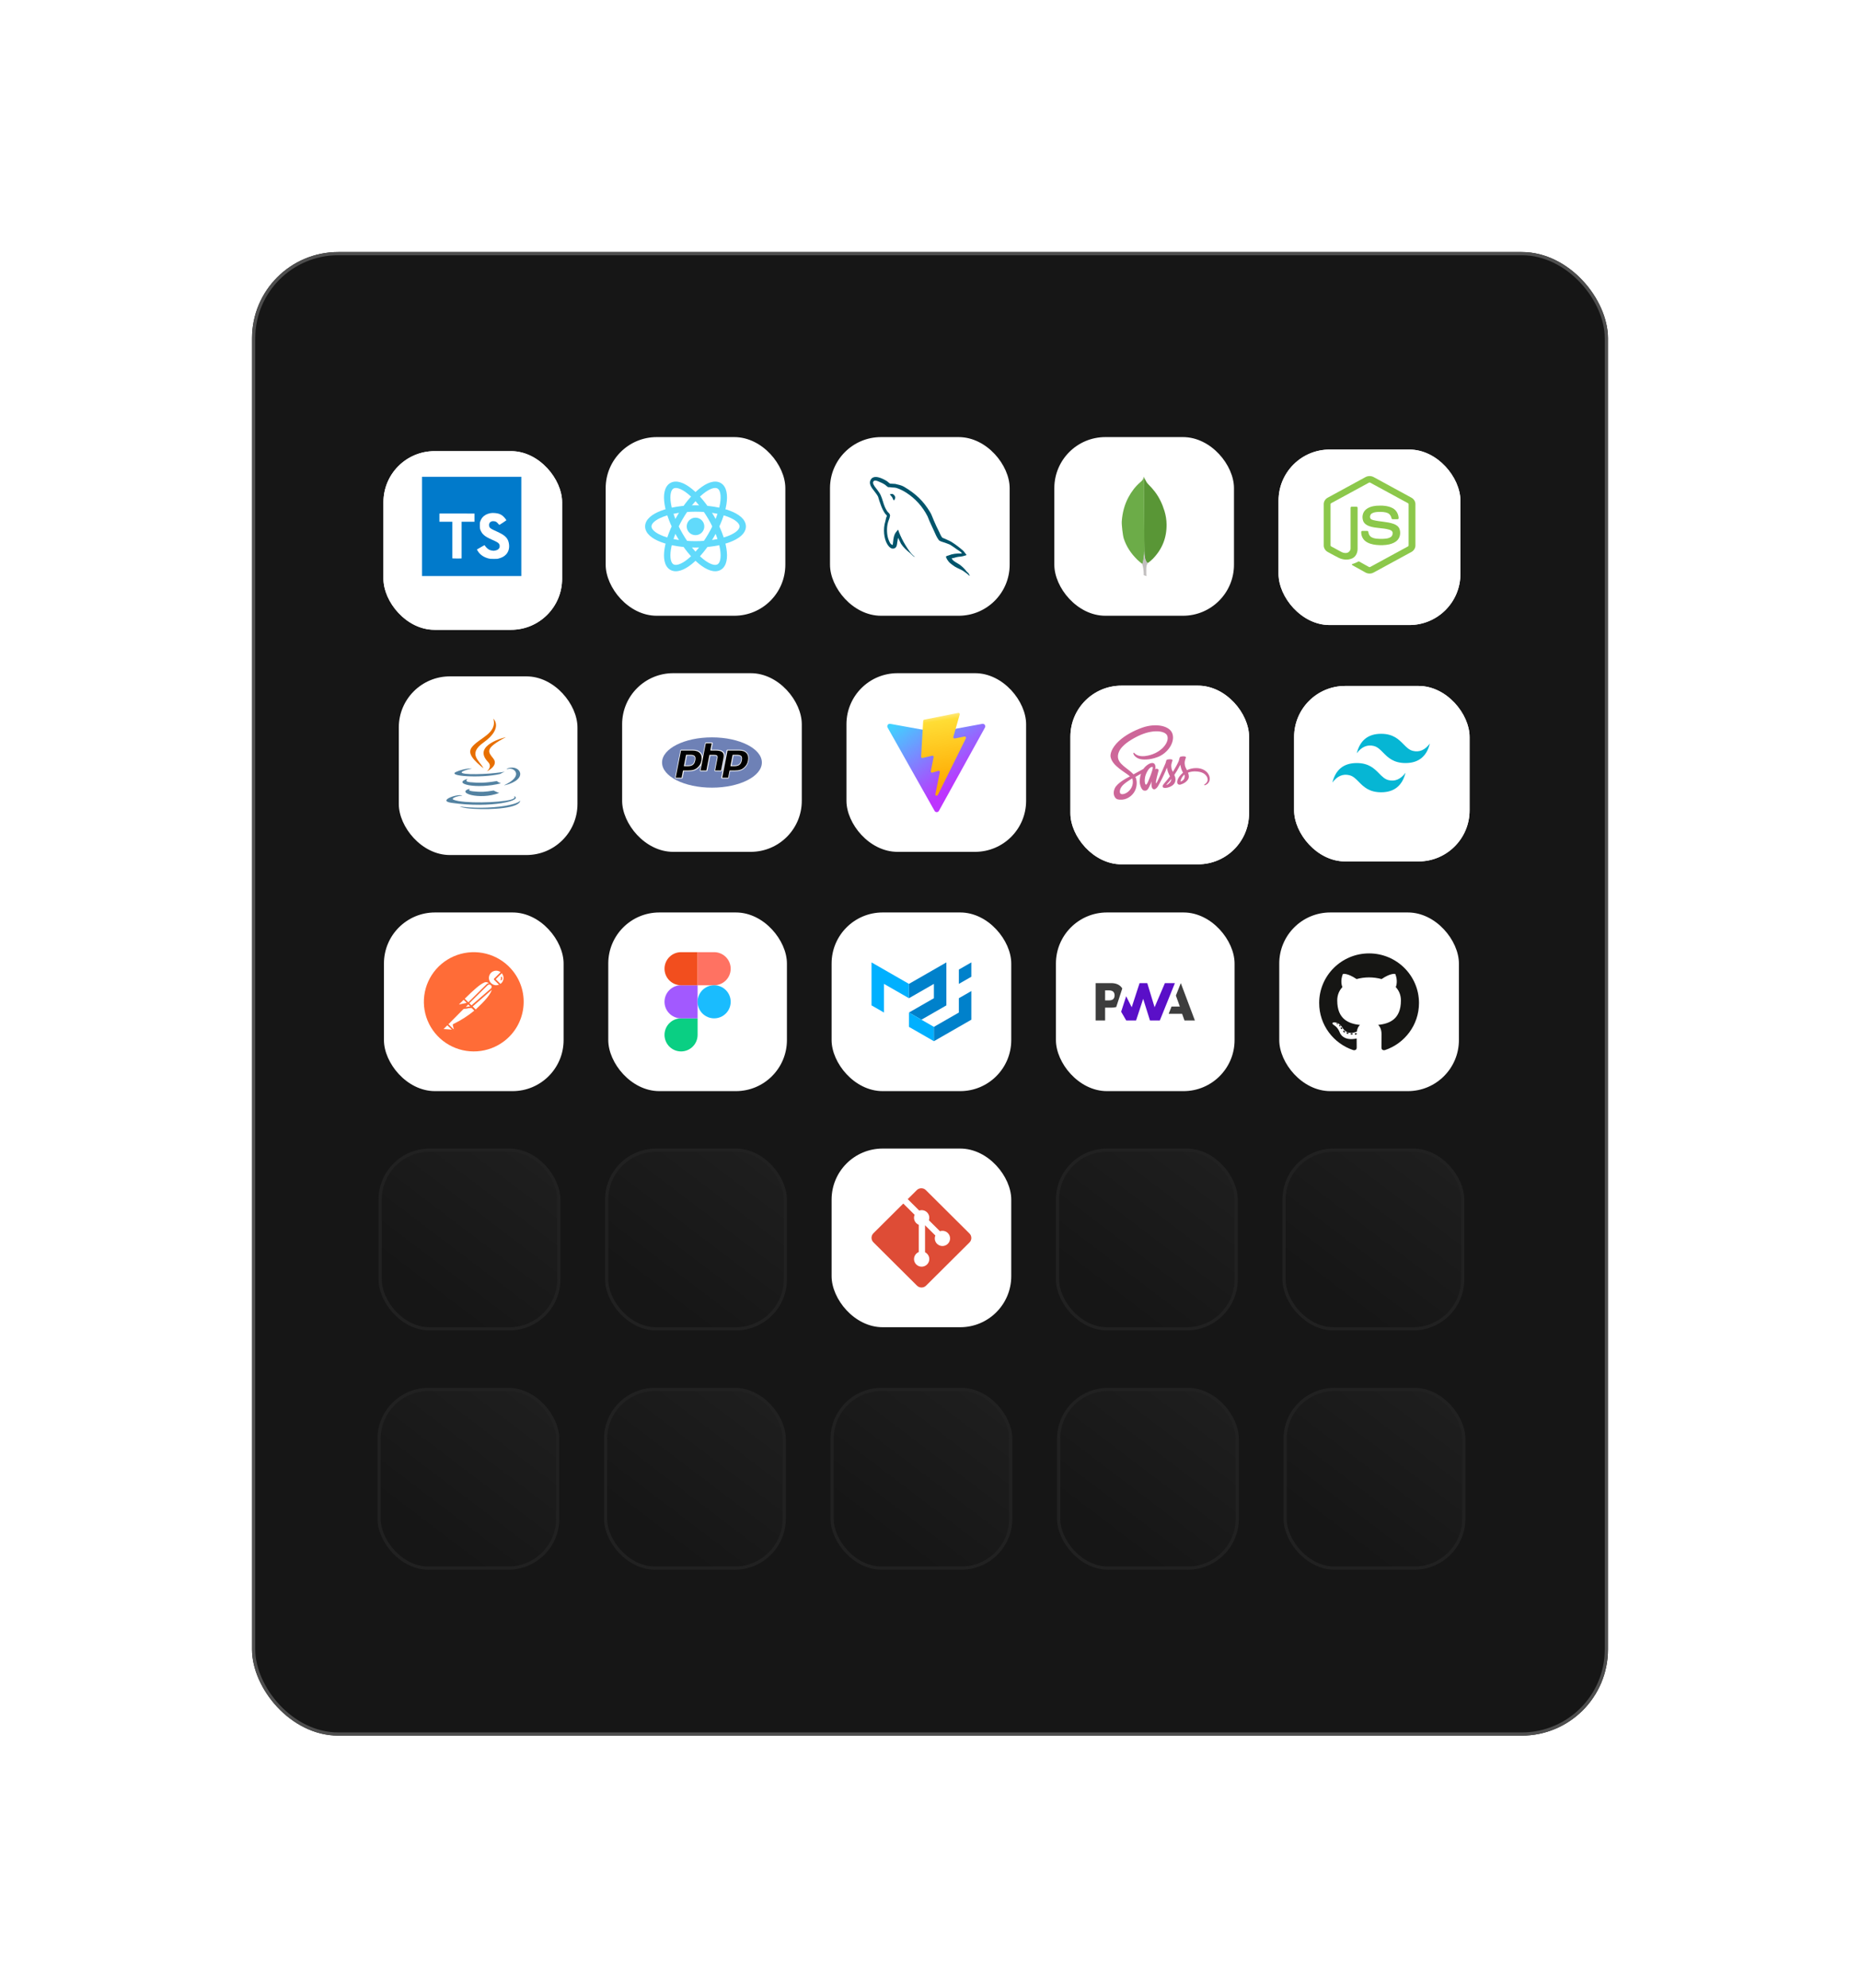 <svg width="583" height="623" viewBox="0 0 583 623" fill="none" xmlns="http://www.w3.org/2000/svg">
<g filter="url(#filter0_d_27_648)">
<rect x="79" y="75" width="425" height="465" rx="27" fill="#161616"/>
<rect x="79.5" y="75.5" width="424" height="464" rx="26.5" stroke="#4E4E4E"/>
</g>
<g filter="url(#filter1_d_27_648)">
<rect x="120.187" y="137.406" width="56" height="56" rx="16" fill="white"/>
<rect x="120.687" y="137.906" width="55" height="55" rx="15.5" stroke="white"/>
</g>
<path d="M132.288 149.444H163.399V180.555H132.288V149.444Z" fill="#017ACB"/>
<path d="M147.226 160.965H148.719V163.542H144.684V175.004L144.577 175.033C144.431 175.072 142.511 175.072 142.098 175.028L141.767 174.999V163.542H137.732V160.965L139.011 160.951C139.711 160.941 141.51 160.941 143.007 160.951C144.504 160.96 146.4 160.965 147.226 160.965ZM158.616 173.789C158.023 174.416 157.386 174.766 156.326 175.053C155.864 175.179 155.787 175.184 154.746 175.179C153.706 175.174 153.623 175.174 153.118 175.043C151.81 174.708 150.755 174.051 150.036 173.123C149.832 172.86 149.496 172.316 149.496 172.248C149.496 172.228 149.545 172.185 149.608 172.155C149.671 172.126 149.803 172.044 149.91 171.98C150.017 171.917 150.211 171.801 150.342 171.733C150.473 171.665 150.853 171.441 151.183 171.242C151.514 171.042 151.815 170.882 151.849 170.882C151.883 170.882 151.946 170.95 151.995 171.033C152.287 171.524 152.967 172.151 153.448 172.365C153.745 172.491 154.401 172.632 154.717 172.632C155.009 172.632 155.544 172.505 155.83 172.374C156.137 172.233 156.292 172.092 156.477 171.81C156.603 171.611 156.618 171.558 156.613 171.178C156.613 170.828 156.594 170.731 156.496 170.571C156.224 170.124 155.855 169.89 154.358 169.229C152.812 168.544 152.117 168.135 151.553 167.586C151.135 167.178 151.052 167.066 150.789 166.555C150.449 165.899 150.405 165.685 150.401 164.708C150.396 164.023 150.41 163.799 150.483 163.566C150.585 163.216 150.916 162.54 151.067 162.37C151.378 162.005 151.489 161.894 151.708 161.714C152.369 161.169 153.4 160.81 154.387 160.776C154.498 160.776 154.868 160.795 155.213 160.819C156.205 160.902 156.88 161.145 157.532 161.665C158.023 162.054 158.767 162.968 158.694 163.09C158.645 163.162 156.705 164.455 156.579 164.494C156.501 164.519 156.448 164.49 156.341 164.363C155.68 163.571 155.412 163.401 154.771 163.362C154.314 163.333 154.071 163.386 153.764 163.59C153.444 163.804 153.288 164.13 153.288 164.582C153.293 165.243 153.546 165.554 154.479 166.016C155.082 166.312 155.597 166.555 155.636 166.555C155.694 166.555 156.944 167.178 157.269 167.372C158.786 168.262 159.403 169.176 159.564 170.751C159.68 171.937 159.345 173.021 158.616 173.789Z" fill="white"/>
<rect x="189.844" y="137" width="56.313" height="56" rx="16" fill="white"/>
<path d="M218 167.743C219.523 167.743 220.758 166.515 220.758 165C220.758 163.485 219.523 162.257 218 162.257C216.477 162.257 215.242 163.485 215.242 165C215.242 166.515 216.477 167.743 218 167.743Z" fill="#61DAFB"/>
<path fill-rule="evenodd" clip-rule="evenodd" d="M205.031 163.557C204.406 164.118 204.2 164.608 204.2 165C204.2 165.392 204.406 165.882 205.031 166.443C205.656 167.004 206.617 167.555 207.89 168.039C210.428 169.003 214.002 169.62 218 169.62C221.997 169.62 225.572 169.003 228.11 168.039C229.383 167.555 230.344 167.004 230.969 166.443C231.594 165.882 231.8 165.392 231.8 165C231.8 164.608 231.594 164.118 230.969 163.557C230.344 162.996 229.383 162.445 228.11 161.961C225.572 160.998 221.997 160.381 218 160.381C214.002 160.381 210.428 160.998 207.89 161.961C206.617 162.445 205.656 162.996 205.031 163.557ZM207.18 160.092C209.998 159.022 213.824 158.381 218 158.381C222.176 158.381 226.002 159.022 228.82 160.092C230.226 160.625 231.432 161.285 232.305 162.069C233.177 162.852 233.8 163.84 233.8 165C233.8 166.16 233.177 167.148 232.305 167.932C231.432 168.715 230.226 169.375 228.82 169.908C226.002 170.979 222.176 171.62 218 171.62C213.824 171.62 209.998 170.979 207.18 169.908C205.774 169.375 204.568 168.715 203.695 167.932C202.823 167.148 202.2 166.16 202.2 165C202.2 163.84 202.823 162.852 203.695 162.069C204.568 161.285 205.774 160.625 207.18 160.092Z" fill="#61DAFB"/>
<path fill-rule="evenodd" clip-rule="evenodd" d="M212.78 153.112C211.98 152.854 211.448 152.921 211.102 153.119C210.756 153.318 210.433 153.742 210.257 154.561C210.081 155.379 210.081 156.482 210.296 157.818C210.726 160.485 211.975 163.87 213.973 167.312C215.972 170.754 218.295 173.522 220.402 175.225C221.459 176.079 222.419 176.631 223.219 176.888C224.02 177.146 224.552 177.08 224.898 176.881C225.244 176.683 225.567 176.258 225.743 175.439C225.919 174.621 225.919 173.519 225.703 172.182C225.274 169.515 224.025 166.13 222.027 162.688C220.028 159.247 217.705 156.478 215.597 154.775C214.541 153.921 213.581 153.369 212.78 153.112ZM216.858 153.226C219.2 155.119 221.672 158.095 223.761 161.692C225.85 165.29 227.205 168.907 227.682 171.87C227.92 173.348 227.949 174.718 227.703 175.862C227.457 177.006 226.908 178.033 225.902 178.611C224.896 179.188 223.727 179.148 222.607 178.787C221.488 178.427 220.31 177.718 219.142 176.774C216.8 174.881 214.328 171.905 212.239 168.308C210.15 164.71 208.795 161.093 208.318 158.13C208.079 156.652 208.051 155.282 208.297 154.138C208.543 152.994 209.092 151.967 210.098 151.389C211.104 150.812 212.273 150.853 213.392 151.213C214.512 151.573 215.69 152.282 216.858 153.226Z" fill="#61DAFB"/>
<path fill-rule="evenodd" clip-rule="evenodd" d="M225.743 154.561C225.567 153.742 225.244 153.318 224.898 153.119C224.552 152.92 224.02 152.854 223.219 153.112C222.419 153.369 221.459 153.921 220.402 154.775C218.295 156.478 215.972 159.247 213.973 162.688C211.975 166.13 210.726 169.515 210.296 172.182C210.081 173.519 210.081 174.621 210.257 175.439C210.433 176.258 210.756 176.683 211.102 176.881C211.448 177.08 211.98 177.146 212.78 176.888C213.581 176.631 214.541 176.079 215.597 175.225C217.705 173.522 220.028 170.753 222.027 167.312C224.025 163.87 225.274 160.485 225.703 157.818C225.919 156.482 225.919 155.379 225.743 154.561ZM227.682 158.13C227.205 161.093 225.85 164.71 223.761 168.308C221.672 171.905 219.2 174.881 216.858 176.774C215.69 177.718 214.512 178.427 213.392 178.787C212.273 179.147 211.104 179.188 210.098 178.611C209.092 178.033 208.543 177.006 208.297 175.862C208.051 174.718 208.079 173.348 208.318 171.87C208.795 168.907 210.15 165.29 212.239 161.692C214.328 158.095 216.8 155.119 219.142 153.226C220.31 152.282 221.488 151.573 222.607 151.213C223.727 150.853 224.896 150.812 225.902 151.389C226.908 151.967 227.457 152.994 227.703 154.138C227.949 155.282 227.92 156.652 227.682 158.13Z" fill="#61DAFB"/>
<rect x="260.156" y="137" width="56.313" height="56" rx="16" fill="white"/>
<path d="M301.487 173.476C299.785 173.434 298.466 173.605 297.359 174.078C297.04 174.207 296.529 174.207 296.487 174.615C296.657 174.787 296.678 175.066 296.827 175.302C297.083 175.732 297.529 176.312 297.934 176.613C298.38 176.956 298.827 177.3 299.295 177.6C300.125 178.116 301.062 178.417 301.87 178.932C302.338 179.233 302.806 179.619 303.274 179.942C303.508 180.113 303.657 180.393 303.955 180.5V180.436C303.806 180.242 303.764 179.963 303.615 179.748C303.402 179.533 303.189 179.34 302.976 179.125C302.359 178.288 301.593 177.557 300.764 176.956C300.083 176.484 298.593 175.839 298.317 175.044C298.317 175.044 298.295 175.023 298.274 175.002C298.742 174.959 299.295 174.787 299.742 174.658C300.466 174.464 301.125 174.508 301.87 174.314C302.21 174.228 302.551 174.121 302.891 174.013V173.82C302.509 173.434 302.232 172.918 301.828 172.553C300.742 171.608 299.551 170.684 298.317 169.911C297.657 169.481 296.806 169.202 296.104 168.837C295.849 168.708 295.423 168.644 295.274 168.429C294.891 167.957 294.678 167.334 294.402 166.775C293.785 165.594 293.189 164.284 292.657 163.038C292.274 162.2 292.04 161.363 291.572 160.589C289.38 156.938 286.997 154.726 283.337 152.556C282.55 152.105 281.614 151.912 280.614 151.676C280.082 151.654 279.55 151.611 279.018 151.59C278.677 151.439 278.337 151.031 278.039 150.838C276.826 150.065 273.698 148.39 272.805 150.602C272.23 151.998 273.656 153.372 274.145 154.081C274.507 154.575 274.975 155.134 275.23 155.692C275.379 156.057 275.422 156.444 275.571 156.831C275.911 157.775 276.23 158.828 276.677 159.709C276.911 160.16 277.167 160.632 277.465 161.04C277.635 161.277 277.933 161.384 277.997 161.771C277.699 162.2 277.677 162.845 277.507 163.382C276.741 165.809 277.039 168.816 278.124 170.598C278.464 171.135 279.273 172.317 280.358 171.866C281.316 171.479 281.103 170.255 281.379 169.181C281.444 168.923 281.401 168.751 281.529 168.579V168.622C281.826 169.224 282.124 169.804 282.401 170.405C283.061 171.457 284.209 172.553 285.167 173.283C285.678 173.67 286.082 174.336 286.72 174.572V174.507H286.678C286.55 174.314 286.358 174.228 286.188 174.078C285.805 173.691 285.38 173.219 285.082 172.789C284.188 171.586 283.401 170.255 282.699 168.88C282.358 168.214 282.06 167.484 281.784 166.818C281.656 166.56 281.656 166.174 281.443 166.045C281.124 166.517 280.656 166.926 280.422 167.505C280.018 168.429 279.975 169.567 279.826 170.749C279.741 170.77 279.784 170.749 279.741 170.792C279.06 170.62 278.826 169.911 278.571 169.31C277.932 167.785 277.826 165.336 278.379 163.575C278.528 163.124 279.167 161.706 278.911 161.277C278.784 160.869 278.358 160.632 278.124 160.31C277.848 159.902 277.55 159.387 277.358 158.936C276.847 157.733 276.592 156.401 276.039 155.198C275.784 154.64 275.337 154.06 274.975 153.544C274.571 152.965 274.124 152.556 273.805 151.869C273.698 151.633 273.549 151.246 273.72 150.988C273.762 150.817 273.847 150.752 274.017 150.709C274.294 150.473 275.082 150.774 275.358 150.903C276.145 151.225 276.805 151.525 277.465 151.976C277.762 152.191 278.082 152.599 278.464 152.707H278.911C279.592 152.857 280.358 152.75 280.997 152.943C282.124 153.308 283.146 153.845 284.061 154.425C286.848 156.208 289.146 158.742 290.699 161.771C290.955 162.264 291.061 162.716 291.295 163.231C291.742 164.284 292.295 165.358 292.742 166.389C293.189 167.398 293.614 168.429 294.253 169.267C294.572 169.718 295.848 169.954 296.423 170.19C296.848 170.384 297.508 170.556 297.891 170.792C298.615 171.243 299.338 171.758 300.019 172.252C300.359 172.51 301.423 173.047 301.487 173.476Z" fill="#00546B"/>
<path d="M279.784 154.812C279.422 154.812 279.167 154.855 278.911 154.919V154.962H278.954C279.124 155.306 279.422 155.542 279.635 155.843C279.805 156.186 279.954 156.53 280.124 156.874C280.145 156.852 280.167 156.831 280.167 156.831C280.465 156.616 280.613 156.272 280.613 155.757C280.486 155.606 280.465 155.456 280.358 155.306C280.231 155.091 279.954 154.983 279.784 154.812Z" fill="#00546B"/>
<rect x="330.469" y="137" width="56.313" height="56" rx="16" fill="white"/>
<path d="M358.528 149.529L359.363 151.089C359.55 151.376 359.754 151.631 359.993 151.868C360.695 152.558 361.35 153.294 361.952 154.071C363.367 155.918 364.321 157.97 365.002 160.188C365.411 161.543 365.633 162.933 365.65 164.339C365.718 168.542 364.269 172.15 361.348 175.149C360.873 175.625 360.36 176.061 359.813 176.454C359.524 176.454 359.387 176.233 359.268 176.03C359.051 175.653 358.906 175.24 358.842 174.81C358.739 174.302 358.672 173.793 358.705 173.268V173.031C358.681 172.98 358.426 149.649 358.528 149.529Z" fill="#599636"/>
<path d="M358.528 149.478C358.494 149.41 358.459 149.461 358.425 149.494C358.442 149.835 358.323 150.138 358.136 150.428C357.931 150.715 357.659 150.936 357.386 151.173C355.871 152.478 354.678 154.054 353.723 155.816C352.452 158.188 351.797 160.73 351.611 163.407C351.526 164.372 351.918 167.779 352.224 168.761C353.059 171.371 354.559 173.557 356.501 175.455C356.978 175.912 357.489 176.335 358.017 176.743C358.17 176.743 358.187 176.607 358.222 176.506C358.289 176.289 358.34 176.068 358.375 175.844L358.717 173.303L358.528 149.478Z" fill="#6CAC48"/>
<path d="M359.363 177.486C359.397 177.098 359.585 176.775 359.789 176.453C359.584 176.368 359.431 176.2 359.312 176.013C359.209 175.835 359.124 175.648 359.058 175.454C358.819 174.742 358.768 173.995 358.7 173.268V172.828C358.615 172.896 358.597 173.471 358.597 173.557C358.547 174.326 358.445 175.09 358.29 175.844C358.239 176.15 358.205 176.454 358.016 176.725C358.016 176.759 358.016 176.793 358.033 176.844C358.34 177.742 358.424 178.657 358.476 179.589V179.929C358.476 180.336 358.459 180.25 358.799 180.386C358.935 180.437 359.088 180.454 359.225 180.555C359.327 180.555 359.344 180.471 359.344 180.403L359.293 179.844V178.285C359.277 178.012 359.327 177.742 359.362 177.487L359.363 177.486Z" fill="#C2BFBF"/>
<g filter="url(#filter2_d_27_648)">
<rect x="400.749" y="136.909" width="57" height="55" rx="16" fill="white"/>
<rect x="401.249" y="137.409" width="56" height="54" rx="15.5" stroke="white"/>
</g>
<path d="M427.986 149.548C428.771 149.114 429.793 149.113 430.578 149.548C434.525 151.7 438.473 153.849 442.419 156.002C443.161 156.405 443.658 157.202 443.65 158.027V170.974C443.656 171.833 443.11 172.65 442.327 173.044C438.393 175.184 434.461 177.327 430.528 179.467C429.727 179.909 428.684 179.875 427.907 179.396C426.728 178.737 425.546 178.08 424.367 177.421C424.126 177.282 423.854 177.172 423.684 176.947C423.835 176.751 424.104 176.727 424.322 176.641C424.814 176.49 425.267 176.248 425.719 176.012C425.833 175.937 425.973 175.966 426.082 176.033C427.091 176.591 428.09 177.165 429.102 177.718C429.318 177.838 429.537 177.679 429.721 177.579C433.582 175.474 437.447 173.377 441.306 171.271C441.449 171.205 441.528 171.058 441.517 170.907C441.519 166.636 441.517 162.365 441.518 158.094C441.534 157.922 441.432 157.765 441.271 157.694C437.351 155.564 433.433 153.431 429.513 151.3C429.445 151.255 429.365 151.231 429.282 151.231C429.2 151.23 429.119 151.254 429.051 151.299C425.132 153.431 421.214 155.566 417.295 157.696C417.135 157.767 417.027 157.922 417.046 158.094C417.047 162.365 417.046 166.636 417.046 170.908C417.039 170.981 417.056 171.055 417.094 171.12C417.132 171.184 417.19 171.235 417.259 171.267C418.305 171.839 419.353 172.408 420.399 172.978C420.989 173.284 421.713 173.466 422.362 173.232C422.936 173.033 423.338 172.469 423.327 171.881C423.332 167.636 423.324 163.389 423.331 159.144C423.316 158.955 423.502 158.8 423.692 158.817C424.194 158.814 424.697 158.811 425.2 158.819C425.41 158.814 425.554 159.017 425.528 159.207C425.526 163.48 425.533 167.753 425.525 172.025C425.526 173.164 425.041 174.403 423.95 174.96C422.605 175.633 420.943 175.49 419.614 174.845C418.464 174.292 417.366 173.638 416.237 173.044C415.451 172.652 414.909 171.833 414.914 170.974V158.027C414.906 157.185 415.422 156.374 416.187 155.976C420.121 153.834 424.053 151.691 427.986 149.548Z" fill="#8CC84B"/>
<path d="M431.417 158.516C433.132 158.41 434.969 158.453 436.512 159.269C437.708 159.893 438.37 161.205 438.391 162.486C438.358 162.659 438.171 162.754 438 162.742C437.502 162.742 437.004 162.749 436.506 162.739C436.295 162.747 436.173 162.559 436.146 162.379C436.003 161.766 435.657 161.159 435.059 160.863C434.141 160.42 433.076 160.442 432.075 160.451C431.345 160.489 430.559 160.55 429.94 160.964C429.465 161.279 429.32 161.913 429.49 162.423C429.65 162.79 430.088 162.908 430.447 163.017C432.515 163.539 434.705 163.487 436.733 164.173C437.573 164.453 438.394 164.997 438.681 165.846C439.057 166.982 438.892 168.341 438.054 169.254C437.374 170.005 436.384 170.414 435.397 170.636C434.083 170.918 432.72 170.925 431.386 170.8C430.132 170.662 428.827 170.344 427.858 169.519C427.03 168.826 426.626 167.745 426.666 166.701C426.676 166.525 426.857 166.402 427.032 166.417C427.533 166.413 428.035 166.411 428.536 166.417C428.736 166.403 428.884 166.57 428.895 166.753C428.987 167.337 429.215 167.95 429.743 168.296C430.761 168.93 432.039 168.887 433.206 168.904C434.172 168.863 435.257 168.85 436.045 168.234C436.461 167.883 436.585 167.295 436.472 166.789C436.35 166.361 435.887 166.162 435.49 166.032C433.449 165.409 431.234 165.635 429.213 164.931C428.392 164.651 427.599 164.122 427.284 163.309C426.844 162.158 427.045 160.734 427.971 159.852C428.874 158.975 430.178 158.637 431.417 158.516V158.516Z" fill="#8CC84B"/>
<rect x="125" y="212" width="56" height="56" rx="16" fill="white"/>
<path d="M147.378 247.184C147.378 247.184 146.178 247.814 148.232 248.027C150.72 248.283 151.991 248.247 154.732 247.778C154.732 247.778 155.453 248.186 156.46 248.54C150.314 250.919 142.551 248.402 147.378 247.184ZM146.627 244.079C146.627 244.079 145.282 244.979 147.337 245.171C149.994 245.418 152.093 245.439 155.724 244.807C155.724 244.807 156.226 245.267 157.016 245.518C149.586 247.481 141.309 245.673 146.627 244.079Z" fill="#5382A1"/>
<path d="M152.958 238.813C154.472 240.387 152.56 241.805 152.56 241.805C152.56 241.805 156.405 240.012 154.639 237.767C152.99 235.673 151.725 234.633 158.572 231.046C158.572 231.046 147.825 233.471 152.958 238.813" fill="#E76F00"/>
<path d="M161.086 249.48C161.086 249.48 161.974 250.141 160.108 250.652C156.561 251.622 145.344 251.915 142.228 250.69C141.108 250.25 143.208 249.64 143.869 249.511C144.558 249.376 144.952 249.402 144.952 249.402C143.706 248.609 136.9 250.958 141.495 251.631C154.025 253.466 164.336 250.804 161.086 249.48ZM147.955 240.863C147.955 240.863 142.249 242.087 145.934 242.531C147.49 242.719 150.592 242.677 153.481 242.458C155.843 242.278 158.214 241.896 158.214 241.896C158.214 241.896 157.381 242.218 156.779 242.589C150.985 243.966 139.792 243.325 143.014 241.917C145.739 240.728 147.955 240.863 147.955 240.863H147.955ZM158.19 246.03C164.08 243.266 161.357 240.609 159.456 240.967C158.99 241.055 158.783 241.13 158.783 241.13C158.783 241.13 158.956 240.886 159.286 240.78C163.046 239.586 165.938 244.302 158.072 246.169C158.072 246.169 158.163 246.096 158.19 246.03Z" fill="#5382A1"/>
<path d="M154.639 225.255C154.639 225.255 157.901 228.202 151.545 232.734C146.449 236.37 150.383 238.442 151.543 240.811C148.568 238.386 146.385 236.252 147.85 234.266C150 231.35 155.955 229.936 154.639 225.255" fill="#E76F00"/>
<path d="M148.534 253.521C154.187 253.848 162.869 253.34 163.075 250.923C163.075 250.923 162.679 251.839 158.402 252.567C153.577 253.387 147.625 253.291 144.095 252.766C144.095 252.766 144.818 253.306 148.534 253.521" fill="#5382A1"/>
<rect x="195" y="211" width="56.313" height="56" rx="16" fill="white"/>
<path fill-rule="evenodd" clip-rule="evenodd" d="M223.156 246.883C231.796 246.883 238.799 243.354 238.799 239C238.799 234.646 231.796 231.117 223.156 231.117C214.518 231.117 207.514 234.646 207.514 239C207.514 243.354 214.518 246.883 223.156 246.883Z" fill="#6E81B6"/>
<path fill-rule="evenodd" clip-rule="evenodd" d="M226.327 241.548L227.102 237.577C227.278 236.681 227.132 236.012 226.67 235.59C226.222 235.181 225.462 234.982 224.347 234.982H223.003L223.387 233.014C223.394 232.978 223.393 232.94 223.384 232.904C223.375 232.868 223.358 232.834 223.334 232.805C223.31 232.776 223.28 232.753 223.246 232.737C223.212 232.721 223.175 232.713 223.138 232.713H221.283C221.161 232.713 221.057 232.799 221.033 232.918L220.209 237.134C220.134 236.659 219.95 236.252 219.654 235.915C219.11 235.296 218.25 234.982 217.097 234.982H213.502C213.38 234.982 213.276 235.068 213.252 235.187L211.584 243.72C211.57 243.795 211.589 243.871 211.638 243.929C211.686 243.988 211.758 244.022 211.834 244.022H213.703C213.825 244.022 213.93 243.936 213.953 243.817L214.357 241.753H215.748C216.478 241.753 217.092 241.674 217.571 241.519C218.06 241.361 218.511 241.092 218.908 240.722C219.229 240.429 219.494 240.1 219.699 239.746L219.365 241.451C219.351 241.525 219.37 241.602 219.419 241.66C219.467 241.719 219.539 241.752 219.615 241.752H221.47C221.592 241.752 221.696 241.666 221.719 241.548L222.635 236.863H223.907C224.45 236.863 224.609 236.971 224.652 237.017C224.691 237.059 224.772 237.207 224.681 237.675L223.943 241.451C223.936 241.488 223.937 241.525 223.947 241.561C223.956 241.598 223.973 241.631 223.997 241.66C224.021 241.689 224.051 241.712 224.085 241.728C224.118 241.744 224.155 241.752 224.193 241.752H226.077C226.136 241.752 226.193 241.732 226.239 241.695C226.284 241.657 226.315 241.606 226.327 241.548ZM217.728 238.267C217.612 238.862 217.392 239.287 217.076 239.529C216.754 239.775 216.24 239.9 215.547 239.9H214.718L215.317 236.835H216.389C217.175 236.835 217.492 237.002 217.62 237.142C217.796 237.336 217.834 237.726 217.728 238.267ZM234.139 235.915C233.595 235.296 232.734 234.982 231.581 234.982H227.987C227.865 234.982 227.76 235.068 227.737 235.187L226.069 243.72C226.055 243.795 226.074 243.871 226.123 243.929C226.171 243.988 226.243 244.022 226.319 244.022H228.188C228.31 244.022 228.414 243.936 228.438 243.817L228.841 241.753H230.233C230.963 241.753 231.576 241.674 232.055 241.519C232.545 241.361 232.996 241.092 233.393 240.722C233.724 240.419 233.997 240.079 234.203 239.712C234.41 239.344 234.558 238.935 234.645 238.494C234.857 237.406 234.687 236.539 234.139 235.915ZM232.319 238.267C232.202 238.862 231.983 239.287 231.667 239.529C231.345 239.775 230.83 239.9 230.138 239.9H229.309L229.908 236.835H230.979C231.766 236.835 232.083 237.002 232.211 237.142C232.387 237.336 232.424 237.726 232.319 238.267Z" fill="white"/>
<path fill-rule="evenodd" clip-rule="evenodd" d="M216.335 236.582C217.045 236.582 217.519 236.712 217.756 236.973C217.992 237.233 218.048 237.681 217.925 238.315C217.795 238.976 217.546 239.447 217.177 239.729C216.809 240.012 216.247 240.153 215.494 240.153H214.356L215.054 236.582H216.335ZM211.781 243.768H213.65L214.094 241.5H215.695C216.401 241.5 216.982 241.426 217.439 241.278C217.895 241.131 218.31 240.883 218.683 240.536C218.996 240.25 219.25 239.934 219.444 239.588C219.638 239.243 219.775 238.862 219.857 238.445C220.055 237.434 219.905 236.646 219.409 236.082C218.914 235.517 218.125 235.235 217.043 235.235H213.449L211.781 243.768ZM221.23 232.966H223.084L222.641 235.235H224.293C225.333 235.235 226.05 235.415 226.445 235.776C226.839 236.136 226.957 236.721 226.8 237.529L226.024 241.5H224.14L224.877 237.724C224.961 237.294 224.93 237.001 224.785 236.845C224.639 236.689 224.328 236.611 223.854 236.611H222.372L221.416 241.5H219.562L221.23 232.966ZM230.926 236.582C231.636 236.582 232.11 236.712 232.346 236.973C232.583 237.233 232.639 237.681 232.515 238.315C232.386 238.976 232.137 239.447 231.768 239.729C231.4 240.012 230.838 240.153 230.085 240.153H228.948L229.645 236.582H230.926ZM226.371 243.768H228.241L228.684 241.5H230.285C230.992 241.5 231.573 241.426 232.029 241.278C232.486 241.131 232.9 240.883 233.274 240.536C233.587 240.25 233.84 239.934 234.034 239.588C234.228 239.243 234.366 238.862 234.448 238.445C234.645 237.434 234.496 236.646 234 236.082C233.504 235.517 232.715 235.235 231.634 235.235H228.039L226.371 243.768Z" fill="black"/>
<rect x="265.313" y="211" width="56.313" height="56" rx="16" fill="white"/>
<path d="M308.724 228.049L294.297 254.149C293.999 254.688 293.234 254.691 292.931 254.155L278.218 228.052C277.888 227.467 278.382 226.759 279.037 226.878L293.48 229.489C293.572 229.506 293.666 229.506 293.758 229.489L307.899 226.881C308.552 226.761 309.048 227.464 308.724 228.049Z" fill="url(#paint0_linear_27_648)"/>
<path d="M300.36 223.452L289.683 225.569C289.598 225.585 289.52 225.631 289.463 225.697C289.406 225.763 289.372 225.847 289.367 225.934L288.71 237.156C288.707 237.218 288.717 237.279 288.741 237.336C288.765 237.393 288.802 237.443 288.848 237.483C288.895 237.523 288.95 237.551 289.009 237.565C289.069 237.58 289.13 237.58 289.19 237.566L292.162 236.872C292.44 236.807 292.692 237.055 292.635 237.338L291.751 241.713C291.692 242.008 291.965 242.259 292.249 242.172L294.085 241.608C294.37 241.52 294.644 241.773 294.583 242.068L293.18 248.94C293.092 249.37 293.657 249.604 293.893 249.236L294.05 248.99L302.75 231.424C302.896 231.13 302.645 230.795 302.326 230.857L299.266 231.455C298.978 231.511 298.734 231.24 298.815 230.955L300.812 223.951C300.893 223.666 300.648 223.395 300.36 223.452H300.36Z" fill="url(#paint1_linear_27_648)"/>
<g filter="url(#filter3_d_27_648)">
<rect x="335.507" y="210.907" width="56" height="56" rx="16" fill="white"/>
<rect x="336.007" y="211.407" width="55" height="55" rx="15.5" stroke="white"/>
</g>
<path d="M374.859 240.747C373.774 240.752 372.831 241.014 372.041 241.4C371.751 240.826 371.461 240.315 371.41 239.94C371.353 239.502 371.285 239.235 371.353 238.712C371.421 238.189 371.728 237.445 371.723 237.388C371.717 237.331 371.654 237.064 371.029 237.059C370.404 237.053 369.864 237.178 369.802 237.343C369.739 237.508 369.62 237.883 369.54 238.269C369.432 238.837 368.29 240.866 367.637 241.929C367.426 241.514 367.245 241.15 367.205 240.86C367.148 240.423 367.08 240.156 367.148 239.633C367.216 239.11 367.523 238.366 367.517 238.309C367.512 238.252 367.449 237.985 366.824 237.979C366.199 237.973 365.659 238.099 365.597 238.263C365.534 238.428 365.466 238.815 365.335 239.19C365.205 239.565 363.687 242.951 363.29 243.827C363.085 244.275 362.909 244.633 362.784 244.878C362.784 244.878 362.778 244.895 362.761 244.923C362.653 245.134 362.591 245.247 362.591 245.247C362.591 245.247 362.591 245.247 362.591 245.253C362.505 245.406 362.414 245.548 362.369 245.548C362.335 245.548 362.272 245.139 362.38 244.582C362.608 243.406 363.148 241.576 363.142 241.514C363.142 241.48 363.244 241.161 362.79 240.997C362.346 240.832 362.187 241.105 362.147 241.105C362.108 241.105 362.079 241.201 362.079 241.201C362.079 241.201 362.574 239.144 361.136 239.144C360.238 239.144 358.999 240.127 358.386 241.014C357.999 241.224 357.175 241.673 356.294 242.156C355.959 242.343 355.612 242.531 355.289 242.707C355.266 242.684 355.243 242.656 355.22 242.633C353.481 240.775 350.265 239.462 350.402 236.968C350.453 236.058 350.765 233.672 356.578 230.774C361.363 228.415 365.171 229.069 365.83 230.518C366.773 232.586 363.79 236.428 358.846 236.985C356.959 237.195 355.97 236.468 355.72 236.195C355.459 235.911 355.419 235.894 355.323 235.95C355.164 236.036 355.266 236.291 355.323 236.439C355.47 236.826 356.078 237.508 357.107 237.843C358.016 238.138 360.227 238.303 362.903 237.269C365.898 236.11 368.239 232.888 367.552 230.188C366.864 227.449 362.318 226.546 358.016 228.074C355.459 228.984 352.686 230.416 350.691 232.28C348.322 234.496 347.947 236.422 348.1 237.229C348.651 240.093 352.601 241.957 354.18 243.338C354.101 243.383 354.027 243.423 353.964 243.457C353.175 243.849 350.163 245.423 349.413 247.088C348.56 248.975 349.549 250.327 350.203 250.509C352.231 251.072 354.317 250.06 355.436 248.39C356.556 246.719 356.419 244.548 355.902 243.554C355.897 243.542 355.891 243.531 355.88 243.52C356.084 243.4 356.294 243.275 356.499 243.156C356.902 242.917 357.3 242.696 357.641 242.514C357.448 243.042 357.306 243.673 357.238 244.582C357.152 245.651 357.59 247.037 358.164 247.583C358.42 247.821 358.721 247.827 358.914 247.827C359.585 247.827 359.886 247.27 360.221 246.611C360.63 245.804 361 244.866 361 244.866C361 244.866 360.539 247.401 361.789 247.401C362.244 247.401 362.704 246.81 362.909 246.509C362.909 246.514 362.909 246.514 362.909 246.514C362.909 246.514 362.92 246.497 362.943 246.458C362.988 246.384 363.017 246.338 363.017 246.338C363.017 246.338 363.017 246.333 363.017 246.327C363.199 246.009 363.608 245.287 364.216 244.088C365 242.542 365.756 240.61 365.756 240.61C365.756 240.61 365.824 241.082 366.057 241.866C366.193 242.326 366.478 242.832 366.705 243.321C366.523 243.576 366.409 243.719 366.409 243.719C366.409 243.719 366.409 243.719 366.415 243.724C366.267 243.917 366.108 244.128 365.932 244.332C365.313 245.071 364.574 245.918 364.472 246.162C364.352 246.452 364.381 246.662 364.608 246.833C364.773 246.958 365.068 246.975 365.369 246.958C365.926 246.918 366.318 246.781 366.512 246.696C366.813 246.588 367.165 246.423 367.495 246.179C368.103 245.73 368.472 245.088 368.438 244.241C368.421 243.775 368.268 243.309 368.08 242.872C368.137 242.792 368.188 242.713 368.245 242.633C369.205 241.23 369.95 239.69 369.95 239.69C369.95 239.69 370.018 240.161 370.251 240.945C370.364 241.343 370.597 241.775 370.802 242.196C369.898 242.929 369.342 243.781 369.143 244.338C368.785 245.372 369.063 245.838 369.592 245.946C369.83 245.997 370.171 245.884 370.421 245.776C370.739 245.673 371.114 245.497 371.472 245.236C372.081 244.787 372.666 244.162 372.632 243.315C372.615 242.929 372.512 242.548 372.37 242.179C373.137 241.86 374.126 241.684 375.388 241.832C378.093 242.15 378.627 243.838 378.525 244.548C378.422 245.259 377.854 245.645 377.666 245.764C377.479 245.884 377.416 245.923 377.433 246.009C377.456 246.134 377.547 246.128 377.706 246.105C377.928 246.065 379.127 245.531 379.178 244.224C379.263 242.554 377.672 240.73 374.859 240.747ZM353.993 247.782C353.095 248.759 351.845 249.128 351.305 248.816C350.725 248.481 350.953 247.037 352.055 246.003C352.726 245.372 353.589 244.787 354.163 244.429C354.294 244.349 354.487 244.236 354.72 244.094C354.76 244.071 354.783 244.06 354.783 244.06C354.828 244.031 354.874 244.003 354.919 243.974C355.323 245.452 354.936 246.753 353.993 247.782ZM360.528 243.338C360.215 244.099 359.562 246.048 359.164 245.94C358.823 245.85 358.613 244.372 359.096 242.912C359.34 242.179 359.857 241.303 360.158 240.963C360.647 240.417 361.187 240.235 361.318 240.457C361.483 240.747 360.721 242.86 360.528 243.338ZM365.921 245.918C365.79 245.986 365.665 246.031 365.608 245.997C365.568 245.975 365.665 245.884 365.665 245.884C365.665 245.884 366.341 245.156 366.608 244.827C366.762 244.633 366.943 244.406 367.137 244.15C367.137 244.173 367.137 244.202 367.137 244.224C367.137 245.094 366.296 245.679 365.921 245.918ZM370.08 244.969C369.984 244.901 370.001 244.673 370.325 243.963C370.45 243.684 370.745 243.218 371.251 242.77C371.308 242.951 371.347 243.128 371.342 243.292C371.336 244.389 370.552 244.798 370.08 244.969Z" fill="#CD6799"/>
<g filter="url(#filter4_d_27_648)">
<rect x="405.626" y="211" width="55" height="55" rx="16" fill="white"/>
<rect x="406.126" y="211.5" width="54" height="54" rx="15.5" stroke="white"/>
</g>
<path d="M432.904 230C428.829 230 426.283 232.037 425.264 236.109C426.792 234.073 428.575 233.309 430.612 233.818C431.774 234.109 432.605 234.952 433.524 235.885C435.022 237.405 436.756 239.164 440.543 239.164C444.616 239.164 447.163 237.127 448.181 233.054C446.654 235.091 444.871 235.855 442.834 235.346C441.672 235.055 440.841 234.212 439.922 233.279C438.424 231.759 436.69 230 432.904 230ZM425.264 239.164C421.191 239.164 418.644 241.201 417.626 245.274C419.153 243.237 420.936 242.473 422.973 242.983C424.135 243.273 424.966 244.116 425.885 245.049C427.383 246.569 429.117 248.328 432.904 248.328C436.978 248.328 439.524 246.292 440.543 242.219C439.015 244.255 437.232 245.019 435.195 244.51C434.033 244.22 433.202 243.376 432.283 242.443C430.785 240.923 429.051 239.164 425.264 239.164Z" fill="#06B6D4"/>
<rect x="120.344" y="286" width="56.313" height="56" rx="16" fill="white"/>
<path d="M160.88 304.492C158.989 302.057 156.414 300.234 153.482 299.255C150.549 298.275 147.39 298.182 144.404 298.987C141.418 299.793 138.739 301.461 136.706 303.781C134.674 306.101 133.379 308.968 132.985 312.019C132.591 315.071 133.116 318.171 134.493 320.926C135.871 323.681 138.039 325.967 140.724 327.497C143.408 329.027 146.488 329.73 149.575 329.519C152.662 329.307 155.616 328.19 158.064 326.309C164.898 321.057 166.159 311.291 160.88 304.492H160.88Z" fill="#FF6C37"/>
<path d="M153.776 308.356L147.18 314.967L145.316 313.061C151.808 306.606 152.459 307.189 153.776 308.356H153.776Z" fill="white"/>
<path d="M147.18 315.148C147.122 315.146 147.066 315.123 147.024 315.083L145.147 313.217C145.104 313.173 145.081 313.115 145.081 313.054C145.081 312.994 145.104 312.936 145.147 312.892C151.547 306.528 152.42 306.826 153.932 308.187C153.957 308.207 153.978 308.233 153.991 308.262C154.005 308.291 154.011 308.323 154.01 308.355C154.02 308.419 153.996 308.483 153.945 308.524L147.35 315.084C147.303 315.126 147.243 315.149 147.18 315.148V315.148ZM145.642 313.061L147.18 314.591L153.437 308.369C153.221 308.099 152.913 307.919 152.571 307.861C152.23 307.804 151.879 307.874 151.586 308.057C150.452 308.563 148.627 310.105 145.642 313.061Z" fill="#FF6C37"/>
<path d="M149.07 316.795L147.271 314.967L153.867 308.485C155.64 310.21 153.007 313.087 149.07 316.794V316.795Z" fill="white"/>
<path d="M149.07 317.028C149.013 317.024 148.958 317.001 148.914 316.963L147.076 315.175C147.048 315.108 147.048 315.034 147.076 314.967C147.056 314.912 147.056 314.853 147.076 314.798L153.672 308.239C153.718 308.196 153.778 308.173 153.841 308.173C153.904 308.173 153.965 308.196 154.01 308.239C154.224 308.435 154.393 308.674 154.505 308.94C154.618 309.206 154.671 309.493 154.662 309.782C154.662 311.532 152.654 313.735 149.24 316.95C149.194 316.995 149.134 317.023 149.07 317.028H149.07ZM147.61 314.967L149.083 316.431C151.69 313.981 154.18 311.453 154.193 309.742C154.207 309.38 154.086 309.024 153.854 308.744L147.61 314.967Z" fill="#FF6C37"/>
<path d="M145.368 313.1L146.672 314.397C146.68 314.404 146.687 314.413 146.691 314.423C146.696 314.433 146.698 314.444 146.698 314.455C146.698 314.466 146.696 314.477 146.691 314.487C146.687 314.497 146.68 314.506 146.672 314.514L143.921 315.097C143.866 315.109 143.808 315.102 143.756 315.079C143.705 315.055 143.662 315.015 143.636 314.965C143.609 314.915 143.6 314.858 143.609 314.802C143.618 314.746 143.645 314.695 143.686 314.656L145.29 313.075C145.29 313.075 145.342 313.075 145.368 313.1Z" fill="white"/>
<path d="M143.856 315.356C143.769 315.355 143.684 315.332 143.609 315.288C143.533 315.245 143.47 315.184 143.426 315.109C143.376 315.015 143.358 314.908 143.374 314.803C143.391 314.698 143.441 314.601 143.517 314.526L145.107 312.932C145.165 312.881 145.239 312.853 145.316 312.853C145.393 312.853 145.467 312.881 145.524 312.932L146.828 314.228C146.905 314.301 146.936 314.411 146.906 314.513C146.877 314.616 146.791 314.697 146.685 314.721L143.934 315.304L143.856 315.356ZM145.316 313.386L143.843 314.85L146.281 314.332L145.316 313.386Z" fill="#FF6C37"/>
<path d="M157.283 304.713C156.339 303.808 154.857 303.77 153.868 304.624C152.878 305.478 152.709 306.944 153.479 307.999C154.25 309.054 155.702 309.35 156.826 308.68L155.054 306.917L157.283 304.713Z" fill="white"/>
<path d="M155.523 309.276C154.981 309.269 154.453 309.103 154.005 308.8C153.556 308.497 153.208 308.069 153.002 307.57C152.797 307.072 152.743 306.525 152.848 305.996C152.952 305.467 153.21 304.981 153.589 304.596C154.111 304.087 154.813 303.802 155.544 303.802C156.276 303.802 156.978 304.087 157.5 304.596C157.55 304.638 157.578 304.7 157.578 304.765C157.578 304.797 157.571 304.829 157.557 304.858C157.544 304.887 157.524 304.913 157.5 304.934L155.388 306.917L156.991 308.486C157.017 308.51 157.037 308.541 157.048 308.575C157.059 308.609 157.062 308.645 157.056 308.68C157.052 308.714 157.041 308.747 157.023 308.776C157.005 308.805 156.981 308.83 156.952 308.849C156.521 309.117 156.026 309.264 155.518 309.277L155.523 309.276ZM155.523 304.246C154.594 304.251 153.763 304.806 153.415 305.656C153.066 306.505 153.256 307.482 153.907 308.135C154.231 308.459 154.645 308.678 155.097 308.763C155.548 308.849 156.014 308.797 156.435 308.615L154.897 307.085C154.873 307.065 154.853 307.041 154.839 307.013C154.826 306.985 154.819 306.954 154.819 306.923C154.819 306.892 154.826 306.861 154.839 306.833C154.853 306.805 154.873 306.78 154.897 306.761L156.931 304.725C156.526 304.417 156.032 304.249 155.523 304.245V304.246Z" fill="#FF6C37"/>
<path d="M157.322 304.752L155.093 306.955L156.866 308.719C157.044 308.617 157.21 308.495 157.361 308.355C157.825 307.867 158.081 307.218 158.074 306.546C158.067 305.874 157.797 305.23 157.322 304.752Z" fill="white"/>
<path d="M156.826 308.913C156.797 308.915 156.767 308.91 156.74 308.899C156.713 308.887 156.689 308.87 156.67 308.849L154.897 307.085C154.872 307.066 154.852 307.041 154.839 307.013C154.825 306.985 154.818 306.954 154.818 306.923C154.818 306.892 154.825 306.861 154.839 306.833C154.852 306.805 154.872 306.781 154.897 306.761L157.112 304.597C157.134 304.564 157.163 304.538 157.197 304.52C157.231 304.502 157.269 304.492 157.308 304.492C157.347 304.492 157.385 304.502 157.419 304.52C157.453 304.538 157.482 304.564 157.504 304.597C157.764 304.85 157.97 305.153 158.111 305.486C158.252 305.82 158.325 306.179 158.325 306.541C158.325 306.903 158.252 307.262 158.111 307.596C157.97 307.929 157.764 308.232 157.504 308.485C157.35 308.647 157.174 308.787 156.982 308.9C156.933 308.924 156.877 308.929 156.826 308.913H156.826ZM155.392 306.917L156.865 308.382C156.966 308.311 157.062 308.233 157.152 308.149C157.585 307.719 157.829 307.136 157.83 306.528C157.831 305.984 157.632 305.458 157.269 305.051L155.392 306.917Z" fill="#FF6C37"/>
<path d="M154.049 308.628C153.873 308.463 153.64 308.372 153.398 308.372C153.155 308.372 152.922 308.463 152.746 308.628L146.841 314.487L147.819 315.472L154.063 310.028C154.158 309.937 154.233 309.828 154.285 309.707C154.336 309.586 154.362 309.456 154.36 309.325C154.359 309.194 154.331 309.064 154.277 308.944C154.224 308.824 154.146 308.717 154.049 308.628V308.628Z" fill="white"/>
<path d="M147.767 315.706C147.708 315.705 147.652 315.682 147.61 315.641L146.619 314.656C146.577 314.612 146.554 314.554 146.554 314.494C146.554 314.433 146.577 314.375 146.619 314.332L152.524 308.485C152.694 308.316 152.912 308.202 153.148 308.158C153.384 308.113 153.628 308.14 153.849 308.235C154.069 308.33 154.256 308.488 154.385 308.69C154.514 308.892 154.579 309.128 154.571 309.367C154.564 309.529 154.525 309.688 154.456 309.835C154.386 309.982 154.288 310.114 154.167 310.222L147.923 315.667C147.878 315.699 147.822 315.712 147.767 315.706V315.706ZM147.076 314.487L147.728 315.148L153.854 309.846C154.006 309.715 154.096 309.527 154.102 309.327C154.108 309.128 154.028 308.932 153.88 308.796C153.744 308.661 153.558 308.584 153.365 308.584C153.172 308.584 152.987 308.661 152.85 308.796L147.076 314.487Z" fill="#FF6C37"/>
<path d="M142.266 321.163C142.249 321.186 142.24 321.213 142.24 321.241C142.24 321.269 142.249 321.296 142.266 321.319L142.526 322.446C142.537 322.513 142.527 322.581 142.498 322.641C142.469 322.702 142.422 322.753 142.364 322.787C142.306 322.82 142.239 322.835 142.172 322.828C142.105 322.821 142.042 322.794 141.992 322.749L140.206 321.038L145.772 315.459H147.702L149.005 316.755C146.972 318.524 144.704 320.007 142.266 321.163Z" fill="white"/>
<path d="M142.149 323.069C142.001 323.066 141.855 323.005 141.758 322.9L140.05 321.202C140.026 321.183 140.006 321.158 139.992 321.13C139.979 321.102 139.972 321.071 139.972 321.04C139.972 321.009 139.979 320.978 139.992 320.95C140.006 320.922 140.026 320.897 140.05 320.878L145.655 315.291C145.686 315.258 145.727 315.235 145.772 315.226H147.714C147.765 315.208 147.82 315.208 147.871 315.226L149.174 316.523C149.199 316.545 149.218 316.574 149.229 316.605C149.241 316.637 149.244 316.671 149.239 316.704C149.24 316.736 149.234 316.768 149.22 316.797C149.207 316.827 149.187 316.852 149.161 316.873L149.057 316.964C147.015 318.656 144.769 320.089 142.37 321.228L142.618 322.278C142.637 322.359 142.638 322.443 142.62 322.525C142.602 322.606 142.567 322.682 142.515 322.748C142.464 322.814 142.399 322.868 142.324 322.905C142.249 322.943 142.167 322.963 142.084 322.965L142.149 323.069ZM140.558 321.033L142.096 322.576C142.111 322.588 142.129 322.595 142.148 322.595C142.168 322.595 142.186 322.588 142.2 322.576C142.21 322.562 142.215 322.547 142.215 322.53C142.215 322.514 142.21 322.498 142.2 322.485L141.94 321.357C141.919 321.276 141.928 321.191 141.963 321.115C141.999 321.039 142.06 320.978 142.135 320.942C144.47 319.818 146.658 318.417 148.653 316.768L147.584 315.705H145.837L140.558 321.033Z" fill="#FF6C37"/>
<path d="M138.864 322.368L140.167 321.072L142.175 323.068L138.982 322.848C138.927 322.844 138.875 322.823 138.833 322.787C138.791 322.752 138.761 322.704 138.748 322.651C138.735 322.598 138.74 322.542 138.76 322.491C138.781 322.441 138.817 322.398 138.864 322.369L138.864 322.368Z" fill="white"/>
<path d="M142.214 323.263L139.033 323.043C138.844 323.025 138.682 322.897 138.615 322.725C138.549 322.554 138.59 322.35 138.72 322.213L140.024 320.917C140.067 320.875 140.126 320.851 140.187 320.851C140.248 320.851 140.306 320.875 140.35 320.917L142.344 322.9C142.372 322.938 142.387 322.983 142.387 323.029C142.387 323.076 142.372 323.121 142.344 323.159C142.314 323.207 142.268 323.244 142.214 323.263V323.263ZM139.033 322.537L141.64 322.706L140.206 321.371L139.033 322.537Z" fill="#FF6C37"/>
<path d="M147.884 315.615L145.251 316.017L146.776 314.514L147.884 315.615Z" fill="white"/>
<path d="M145.251 316.263C145.207 316.264 145.164 316.252 145.127 316.229C145.09 316.206 145.06 316.173 145.042 316.133C145.014 316.096 144.999 316.05 144.999 316.004C144.999 315.957 145.014 315.912 145.042 315.874L146.554 314.357C146.6 314.315 146.66 314.291 146.723 314.291C146.786 314.291 146.847 314.315 146.893 314.357L148.001 315.459C148.023 315.494 148.035 315.534 148.035 315.576C148.035 315.617 148.023 315.657 148.001 315.692C147.99 315.735 147.967 315.773 147.935 315.803C147.903 315.833 147.862 315.853 147.819 315.861L145.212 316.263H145.251ZM146.776 314.85L145.929 315.692L147.389 315.472L146.776 314.85Z" fill="#FF6C37"/>
<path d="M147.884 315.614L146.046 315.848C145.997 315.859 145.945 315.854 145.899 315.834C145.853 315.813 145.815 315.779 145.79 315.735C145.765 315.692 145.755 315.641 145.761 315.591C145.767 315.542 145.79 315.495 145.825 315.459L146.776 314.512L147.884 315.614Z" fill="white"/>
<path d="M145.994 316.095C145.909 316.094 145.825 316.071 145.752 316.028C145.679 315.984 145.618 315.922 145.577 315.848C145.527 315.76 145.508 315.657 145.522 315.557C145.536 315.456 145.583 315.363 145.655 315.291L146.607 314.344C146.653 314.302 146.713 314.278 146.776 314.278C146.839 314.278 146.9 314.302 146.945 314.344L148.054 315.446C148.087 315.477 148.11 315.517 148.12 315.561C148.131 315.605 148.129 315.651 148.113 315.694C148.098 315.736 148.071 315.774 148.035 315.801C147.999 315.828 147.956 315.845 147.91 315.848L146.086 316.082L145.994 316.095ZM145.994 315.615L147.376 315.446L146.763 314.837L145.981 315.615H145.994ZM157.334 306.243C157.31 306.202 157.271 306.172 157.225 306.157C157.18 306.143 157.13 306.146 157.087 306.165C157.065 306.176 157.046 306.191 157.03 306.209C157.015 306.228 157.003 306.249 156.996 306.272C156.981 306.318 156.986 306.369 157.008 306.412C157.1 306.603 157.074 306.829 156.943 306.995C156.927 307.011 156.914 307.03 156.906 307.051C156.897 307.073 156.894 307.095 156.894 307.118C156.895 307.164 156.912 307.207 156.943 307.241C156.977 307.254 157.014 307.254 157.047 307.241C157.078 307.249 157.11 307.248 157.14 307.239C157.169 307.229 157.196 307.212 157.217 307.189C157.324 307.058 157.392 306.9 157.413 306.733C157.434 306.565 157.407 306.395 157.334 306.242V306.243Z" fill="#FF6C37"/>
<rect x="190.656" y="286" width="56" height="56" rx="16" fill="white"/>
<path d="M213.471 329.555C216.333 329.555 218.656 327.232 218.656 324.37V319.185H213.471C210.609 319.185 208.286 321.508 208.286 324.37C208.286 327.232 210.609 329.555 213.471 329.555Z" fill="#0ACF83"/>
<path d="M208.286 314C208.286 311.138 210.609 308.815 213.471 308.815H218.656V319.185H213.471C210.609 319.185 208.286 316.862 208.286 314Z" fill="#A259FF"/>
<path d="M208.286 303.63C208.286 300.767 210.609 298.444 213.471 298.444H218.656V308.815H213.471C210.609 308.815 208.286 306.492 208.286 303.63Z" fill="#F24E1E"/>
<path d="M218.656 298.444H223.842C226.704 298.444 229.027 300.767 229.027 303.63C229.027 306.492 226.704 308.815 223.842 308.815H218.656V298.444Z" fill="#FF7262"/>
<path d="M229.027 314C229.027 316.862 226.704 319.185 223.842 319.185C220.979 319.185 218.656 316.862 218.656 314C218.656 311.138 220.979 308.815 223.842 308.815C226.704 308.815 229.027 311.138 229.027 314Z" fill="#1ABCFE"/>
<rect x="260.656" y="286" width="56.313" height="56" rx="16" fill="white"/>
<path d="M273.17 315.122V301.651L284.902 308.387V312.877L277.081 308.387V317.368L273.17 315.122Z" fill="#00B0FF"/>
<path d="M284.902 308.387L296.634 301.651V315.122L288.813 319.613L284.902 317.368L292.724 312.877V308.387L284.902 312.877V308.387Z" fill="#0081CB"/>
<path d="M284.902 317.368V321.858L292.724 326.348V321.858L284.902 317.368Z" fill="#00B0FF"/>
<path d="M292.724 326.348L304.455 319.613V310.632L300.545 312.877V317.368L292.724 321.858V326.348ZM300.545 308.387V303.897L304.455 301.651V306.142L300.545 308.387Z" fill="#0081CB"/>
<rect x="330.969" y="286" width="56" height="56" rx="16" fill="white"/>
<path d="M366.311 317.759L367.209 315.486H369.805L368.573 312.038L370.113 308.143L374.525 319.857H371.271L370.517 317.759H366.311Z" fill="#3D3D3D"/>
<path d="M363.535 319.857L368.258 308.144H365.127L361.896 315.713L359.599 308.144H357.192L354.725 315.713L352.986 312.264L351.412 317.114L353.01 319.857H356.091L358.32 313.069L360.446 319.857H363.535Z" fill="#5A0FC8"/>
<path d="M346.386 315.836H348.314C348.898 315.836 349.419 315.771 349.875 315.64L350.374 314.104L351.768 309.809C351.661 309.641 351.54 309.482 351.404 309.332C350.688 308.539 349.641 308.143 348.262 308.143H343.414V319.857H346.386V315.836ZM348.939 310.838C349.218 311.119 349.358 311.496 349.358 311.968C349.358 312.443 349.235 312.82 348.989 313.099C348.719 313.408 348.223 313.563 347.5 313.563H346.386V310.416H347.508C348.182 310.416 348.659 310.557 348.939 310.838Z" fill="#3D3D3D"/>
<rect x="400.969" y="286" width="56.313" height="56" rx="16" fill="white"/>
<path d="M429.126 298.828C420.488 298.828 413.483 305.793 413.483 314.384C413.483 321.257 417.965 327.088 424.181 329.145C424.962 329.289 425.249 328.807 425.249 328.396C425.249 328.026 425.235 326.8 425.228 325.5C420.876 326.441 419.958 323.665 419.958 323.665C419.246 321.867 418.221 321.389 418.221 321.389C416.802 320.423 418.328 320.443 418.328 320.443C419.899 320.553 420.726 322.046 420.726 322.046C422.121 324.424 424.385 323.737 425.278 323.339C425.418 322.334 425.824 321.648 426.271 321.259C422.797 320.866 419.144 319.532 419.144 313.572C419.144 311.873 419.755 310.486 420.756 309.396C420.594 309.004 420.058 307.422 420.908 305.28C420.908 305.28 422.221 304.862 425.21 306.874C426.458 306.529 427.796 306.357 429.126 306.351C430.455 306.357 431.794 306.529 433.044 306.874C436.03 304.862 437.342 305.28 437.342 305.28C438.193 307.422 437.658 309.004 437.495 309.396C438.498 310.486 439.105 311.873 439.105 313.572C439.105 319.546 435.446 320.862 431.962 321.247C432.523 321.73 433.023 322.676 433.023 324.128C433.023 326.209 433.005 327.884 433.005 328.396C433.005 328.81 433.287 329.295 434.08 329.143C440.292 327.083 444.768 321.255 444.768 314.384C444.768 305.793 437.765 298.828 429.126 298.828Z" fill="#161614"/>
<path d="M419.342 320.988C419.307 321.065 419.185 321.088 419.074 321.035C418.96 320.984 418.896 320.879 418.933 320.801C418.967 320.722 419.089 320.7 419.203 320.753C419.316 320.804 419.381 320.91 419.342 320.988ZM420.111 321.67C420.037 321.739 419.891 321.707 419.792 321.599C419.689 321.49 419.67 321.345 419.746 321.275C419.823 321.207 419.964 321.239 420.067 321.347C420.169 321.457 420.189 321.601 420.111 321.67L420.111 321.67ZM420.639 322.544C420.543 322.61 420.386 322.548 420.29 322.41C420.194 322.271 420.194 322.106 420.292 322.039C420.389 321.973 420.543 322.032 420.641 322.17C420.737 322.31 420.737 322.476 420.639 322.544L420.639 322.544ZM421.532 323.556C421.446 323.65 421.264 323.624 421.13 323.496C420.993 323.371 420.955 323.193 421.041 323.099C421.128 323.004 421.311 323.031 421.446 323.158C421.582 323.283 421.623 323.463 421.532 323.556H421.532ZM422.686 323.897C422.648 324.019 422.472 324.074 422.295 324.023C422.118 323.969 422.002 323.827 422.038 323.704C422.075 323.581 422.251 323.523 422.43 323.579C422.606 323.632 422.722 323.773 422.686 323.897H422.686ZM423.999 324.042C424.003 324.17 423.853 324.277 423.667 324.279C423.48 324.283 423.328 324.179 423.327 324.053C423.327 323.924 423.473 323.818 423.66 323.815C423.846 323.811 423.999 323.915 423.999 324.042ZM425.289 323.993C425.311 324.118 425.182 324.247 424.997 324.281C424.815 324.314 424.647 324.237 424.624 324.112C424.602 323.984 424.733 323.856 424.915 323.822C425.1 323.79 425.265 323.866 425.289 323.993Z" fill="#161614"/>
<rect x="119.156" y="360.5" width="56" height="56" rx="15.5" fill="url(#paint2_linear_27_648)" stroke="#212121"/>
<rect x="190.156" y="360.5" width="56" height="56" rx="15.5" fill="url(#paint3_linear_27_648)" stroke="#212121"/>
<rect x="260.656" y="360" width="56.313" height="56" rx="16" fill="white"/>
<path d="M303.865 386.614L290.206 373.031C289.42 372.249 288.144 372.249 287.357 373.031L284.52 375.852L288.119 379.43C288.955 379.149 289.914 379.338 290.58 380C291.25 380.667 291.438 381.629 291.149 382.463L294.616 385.912C295.455 385.624 296.423 385.81 297.093 386.478C298.03 387.409 298.03 388.917 297.093 389.849C296.157 390.781 294.639 390.781 293.702 389.849C292.998 389.148 292.824 388.119 293.18 387.256L289.946 384.04L289.946 392.503C290.181 392.618 290.395 392.77 290.58 392.954C291.517 393.885 291.517 395.394 290.58 396.326C289.643 397.257 288.125 397.257 287.19 396.326C286.254 395.394 286.254 393.885 287.19 392.954C287.415 392.731 287.681 392.554 287.975 392.434V383.892C287.681 383.773 287.414 383.596 287.19 383.372C286.481 382.667 286.31 381.632 286.674 380.765L283.127 377.238L273.761 386.551C272.974 387.334 272.974 388.603 273.761 389.385L287.42 402.968C288.207 403.751 289.482 403.751 290.27 402.968L303.865 389.448C304.652 388.666 304.652 387.396 303.865 386.614" fill="#DE4C36"/>
<rect x="331.469" y="360.5" width="56" height="56" rx="15.5" fill="url(#paint4_linear_27_648)" stroke="#212121"/>
<rect x="402.469" y="360.5" width="56" height="56" rx="15.5" fill="url(#paint5_linear_27_648)" stroke="#212121"/>
<rect x="118.813" y="435.5" width="56" height="56" rx="15.5" fill="url(#paint6_linear_27_648)" stroke="#212121"/>
<rect x="189.813" y="435.5" width="56" height="56" rx="15.5" fill="url(#paint7_linear_27_648)" stroke="#212121"/>
<rect x="260.813" y="435.5" width="56" height="56" rx="15.5" fill="url(#paint8_linear_27_648)" stroke="#212121"/>
<rect x="331.813" y="435.5" width="56" height="56" rx="15.5" fill="url(#paint9_linear_27_648)" stroke="#212121"/>
<rect x="402.813" y="435.5" width="56" height="56" rx="15.5" fill="url(#paint10_linear_27_648)" stroke="#212121"/>
<defs>
<filter id="filter0_d_27_648" x="0" y="0" width="583" height="623" filterUnits="userSpaceOnUse" color-interpolation-filters="sRGB">
<feFlood flood-opacity="0" result="BackgroundImageFix"/>
<feColorMatrix in="SourceAlpha" type="matrix" values="0 0 0 0 0 0 0 0 0 0 0 0 0 0 0 0 0 0 127 0" result="hardAlpha"/>
<feMorphology radius="30" operator="dilate" in="SourceAlpha" result="effect1_dropShadow_27_648"/>
<feOffset dy="4"/>
<feGaussianBlur stdDeviation="24.5"/>
<feComposite in2="hardAlpha" operator="out"/>
<feColorMatrix type="matrix" values="0 0 0 0 0 0 0 0 0 0 0 0 0 0 0 0 0 0 0.25 0"/>
<feBlend mode="normal" in2="BackgroundImageFix" result="effect1_dropShadow_27_648"/>
<feBlend mode="normal" in="SourceGraphic" in2="effect1_dropShadow_27_648" result="shape"/>
</filter>
<filter id="filter1_d_27_648" x="80.187" y="101.406" width="136" height="136" filterUnits="userSpaceOnUse" color-interpolation-filters="sRGB">
<feFlood flood-opacity="0" result="BackgroundImageFix"/>
<feColorMatrix in="SourceAlpha" type="matrix" values="0 0 0 0 0 0 0 0 0 0 0 0 0 0 0 0 0 0 127 0" result="hardAlpha"/>
<feOffset dy="4"/>
<feGaussianBlur stdDeviation="20"/>
<feComposite in2="hardAlpha" operator="out"/>
<feColorMatrix type="matrix" values="0 0 0 0 0.037 0 0 0 0 0.035 0 0 0 0 0.048 0 0 0 0.1 0"/>
<feBlend mode="normal" in2="BackgroundImageFix" result="effect1_dropShadow_27_648"/>
<feBlend mode="normal" in="SourceGraphic" in2="effect1_dropShadow_27_648" result="shape"/>
</filter>
<filter id="filter2_d_27_648" x="360.749" y="100.909" width="137" height="135" filterUnits="userSpaceOnUse" color-interpolation-filters="sRGB">
<feFlood flood-opacity="0" result="BackgroundImageFix"/>
<feColorMatrix in="SourceAlpha" type="matrix" values="0 0 0 0 0 0 0 0 0 0 0 0 0 0 0 0 0 0 127 0" result="hardAlpha"/>
<feOffset dy="4"/>
<feGaussianBlur stdDeviation="20"/>
<feComposite in2="hardAlpha" operator="out"/>
<feColorMatrix type="matrix" values="0 0 0 0 0.037 0 0 0 0 0.035 0 0 0 0 0.048 0 0 0 0.1 0"/>
<feBlend mode="normal" in2="BackgroundImageFix" result="effect1_dropShadow_27_648"/>
<feBlend mode="normal" in="SourceGraphic" in2="effect1_dropShadow_27_648" result="shape"/>
</filter>
<filter id="filter3_d_27_648" x="295.507" y="174.907" width="136" height="136" filterUnits="userSpaceOnUse" color-interpolation-filters="sRGB">
<feFlood flood-opacity="0" result="BackgroundImageFix"/>
<feColorMatrix in="SourceAlpha" type="matrix" values="0 0 0 0 0 0 0 0 0 0 0 0 0 0 0 0 0 0 127 0" result="hardAlpha"/>
<feOffset dy="4"/>
<feGaussianBlur stdDeviation="20"/>
<feComposite in2="hardAlpha" operator="out"/>
<feColorMatrix type="matrix" values="0 0 0 0 0.037 0 0 0 0 0.035 0 0 0 0 0.048 0 0 0 0.1 0"/>
<feBlend mode="normal" in2="BackgroundImageFix" result="effect1_dropShadow_27_648"/>
<feBlend mode="normal" in="SourceGraphic" in2="effect1_dropShadow_27_648" result="shape"/>
</filter>
<filter id="filter4_d_27_648" x="365.626" y="175" width="135" height="135" filterUnits="userSpaceOnUse" color-interpolation-filters="sRGB">
<feFlood flood-opacity="0" result="BackgroundImageFix"/>
<feColorMatrix in="SourceAlpha" type="matrix" values="0 0 0 0 0 0 0 0 0 0 0 0 0 0 0 0 0 0 127 0" result="hardAlpha"/>
<feOffset dy="4"/>
<feGaussianBlur stdDeviation="20"/>
<feComposite in2="hardAlpha" operator="out"/>
<feColorMatrix type="matrix" values="0 0 0 0 0.037 0 0 0 0 0.035 0 0 0 0 0.048 0 0 0 0.1 0"/>
<feBlend mode="normal" in2="BackgroundImageFix" result="effect1_dropShadow_27_648"/>
<feBlend mode="normal" in="SourceGraphic" in2="effect1_dropShadow_27_648" result="shape"/>
</filter>
<linearGradient id="paint0_linear_27_648" x1="277.858" y1="228.984" x2="293.654" y2="250.187" gradientUnits="userSpaceOnUse">
<stop stop-color="#41D1FF"/>
<stop offset="1" stop-color="#BD34FE"/>
</linearGradient>
<linearGradient id="paint1_linear_27_648" x1="294.818" y1="224.027" x2="298.093" y2="246.23" gradientUnits="userSpaceOnUse">
<stop stop-color="#FFEA83"/>
<stop offset="0.083" stop-color="#FFDD35"/>
<stop offset="1" stop-color="#FFA800"/>
</linearGradient>
<linearGradient id="paint2_linear_27_648" x1="130.993" y1="403.806" x2="175.854" y2="344.694" gradientUnits="userSpaceOnUse">
<stop stop-color="#161616"/>
<stop offset="1" stop-color="#212121"/>
</linearGradient>
<linearGradient id="paint3_linear_27_648" x1="201.993" y1="403.806" x2="246.854" y2="344.694" gradientUnits="userSpaceOnUse">
<stop stop-color="#161616"/>
<stop offset="1" stop-color="#212121"/>
</linearGradient>
<linearGradient id="paint4_linear_27_648" x1="343.306" y1="403.806" x2="388.167" y2="344.694" gradientUnits="userSpaceOnUse">
<stop stop-color="#161616"/>
<stop offset="1" stop-color="#212121"/>
</linearGradient>
<linearGradient id="paint5_linear_27_648" x1="414.306" y1="403.806" x2="459.167" y2="344.694" gradientUnits="userSpaceOnUse">
<stop stop-color="#161616"/>
<stop offset="1" stop-color="#212121"/>
</linearGradient>
<linearGradient id="paint6_linear_27_648" x1="130.649" y1="478.806" x2="175.51" y2="419.694" gradientUnits="userSpaceOnUse">
<stop stop-color="#161616"/>
<stop offset="1" stop-color="#212121"/>
</linearGradient>
<linearGradient id="paint7_linear_27_648" x1="201.649" y1="478.806" x2="246.51" y2="419.694" gradientUnits="userSpaceOnUse">
<stop stop-color="#161616"/>
<stop offset="1" stop-color="#212121"/>
</linearGradient>
<linearGradient id="paint8_linear_27_648" x1="272.649" y1="478.806" x2="317.51" y2="419.694" gradientUnits="userSpaceOnUse">
<stop stop-color="#161616"/>
<stop offset="1" stop-color="#212121"/>
</linearGradient>
<linearGradient id="paint9_linear_27_648" x1="343.649" y1="478.806" x2="388.51" y2="419.694" gradientUnits="userSpaceOnUse">
<stop stop-color="#161616"/>
<stop offset="1" stop-color="#212121"/>
</linearGradient>
<linearGradient id="paint10_linear_27_648" x1="414.649" y1="478.806" x2="459.51" y2="419.694" gradientUnits="userSpaceOnUse">
<stop stop-color="#161616"/>
<stop offset="1" stop-color="#212121"/>
</linearGradient>
</defs>
</svg>
